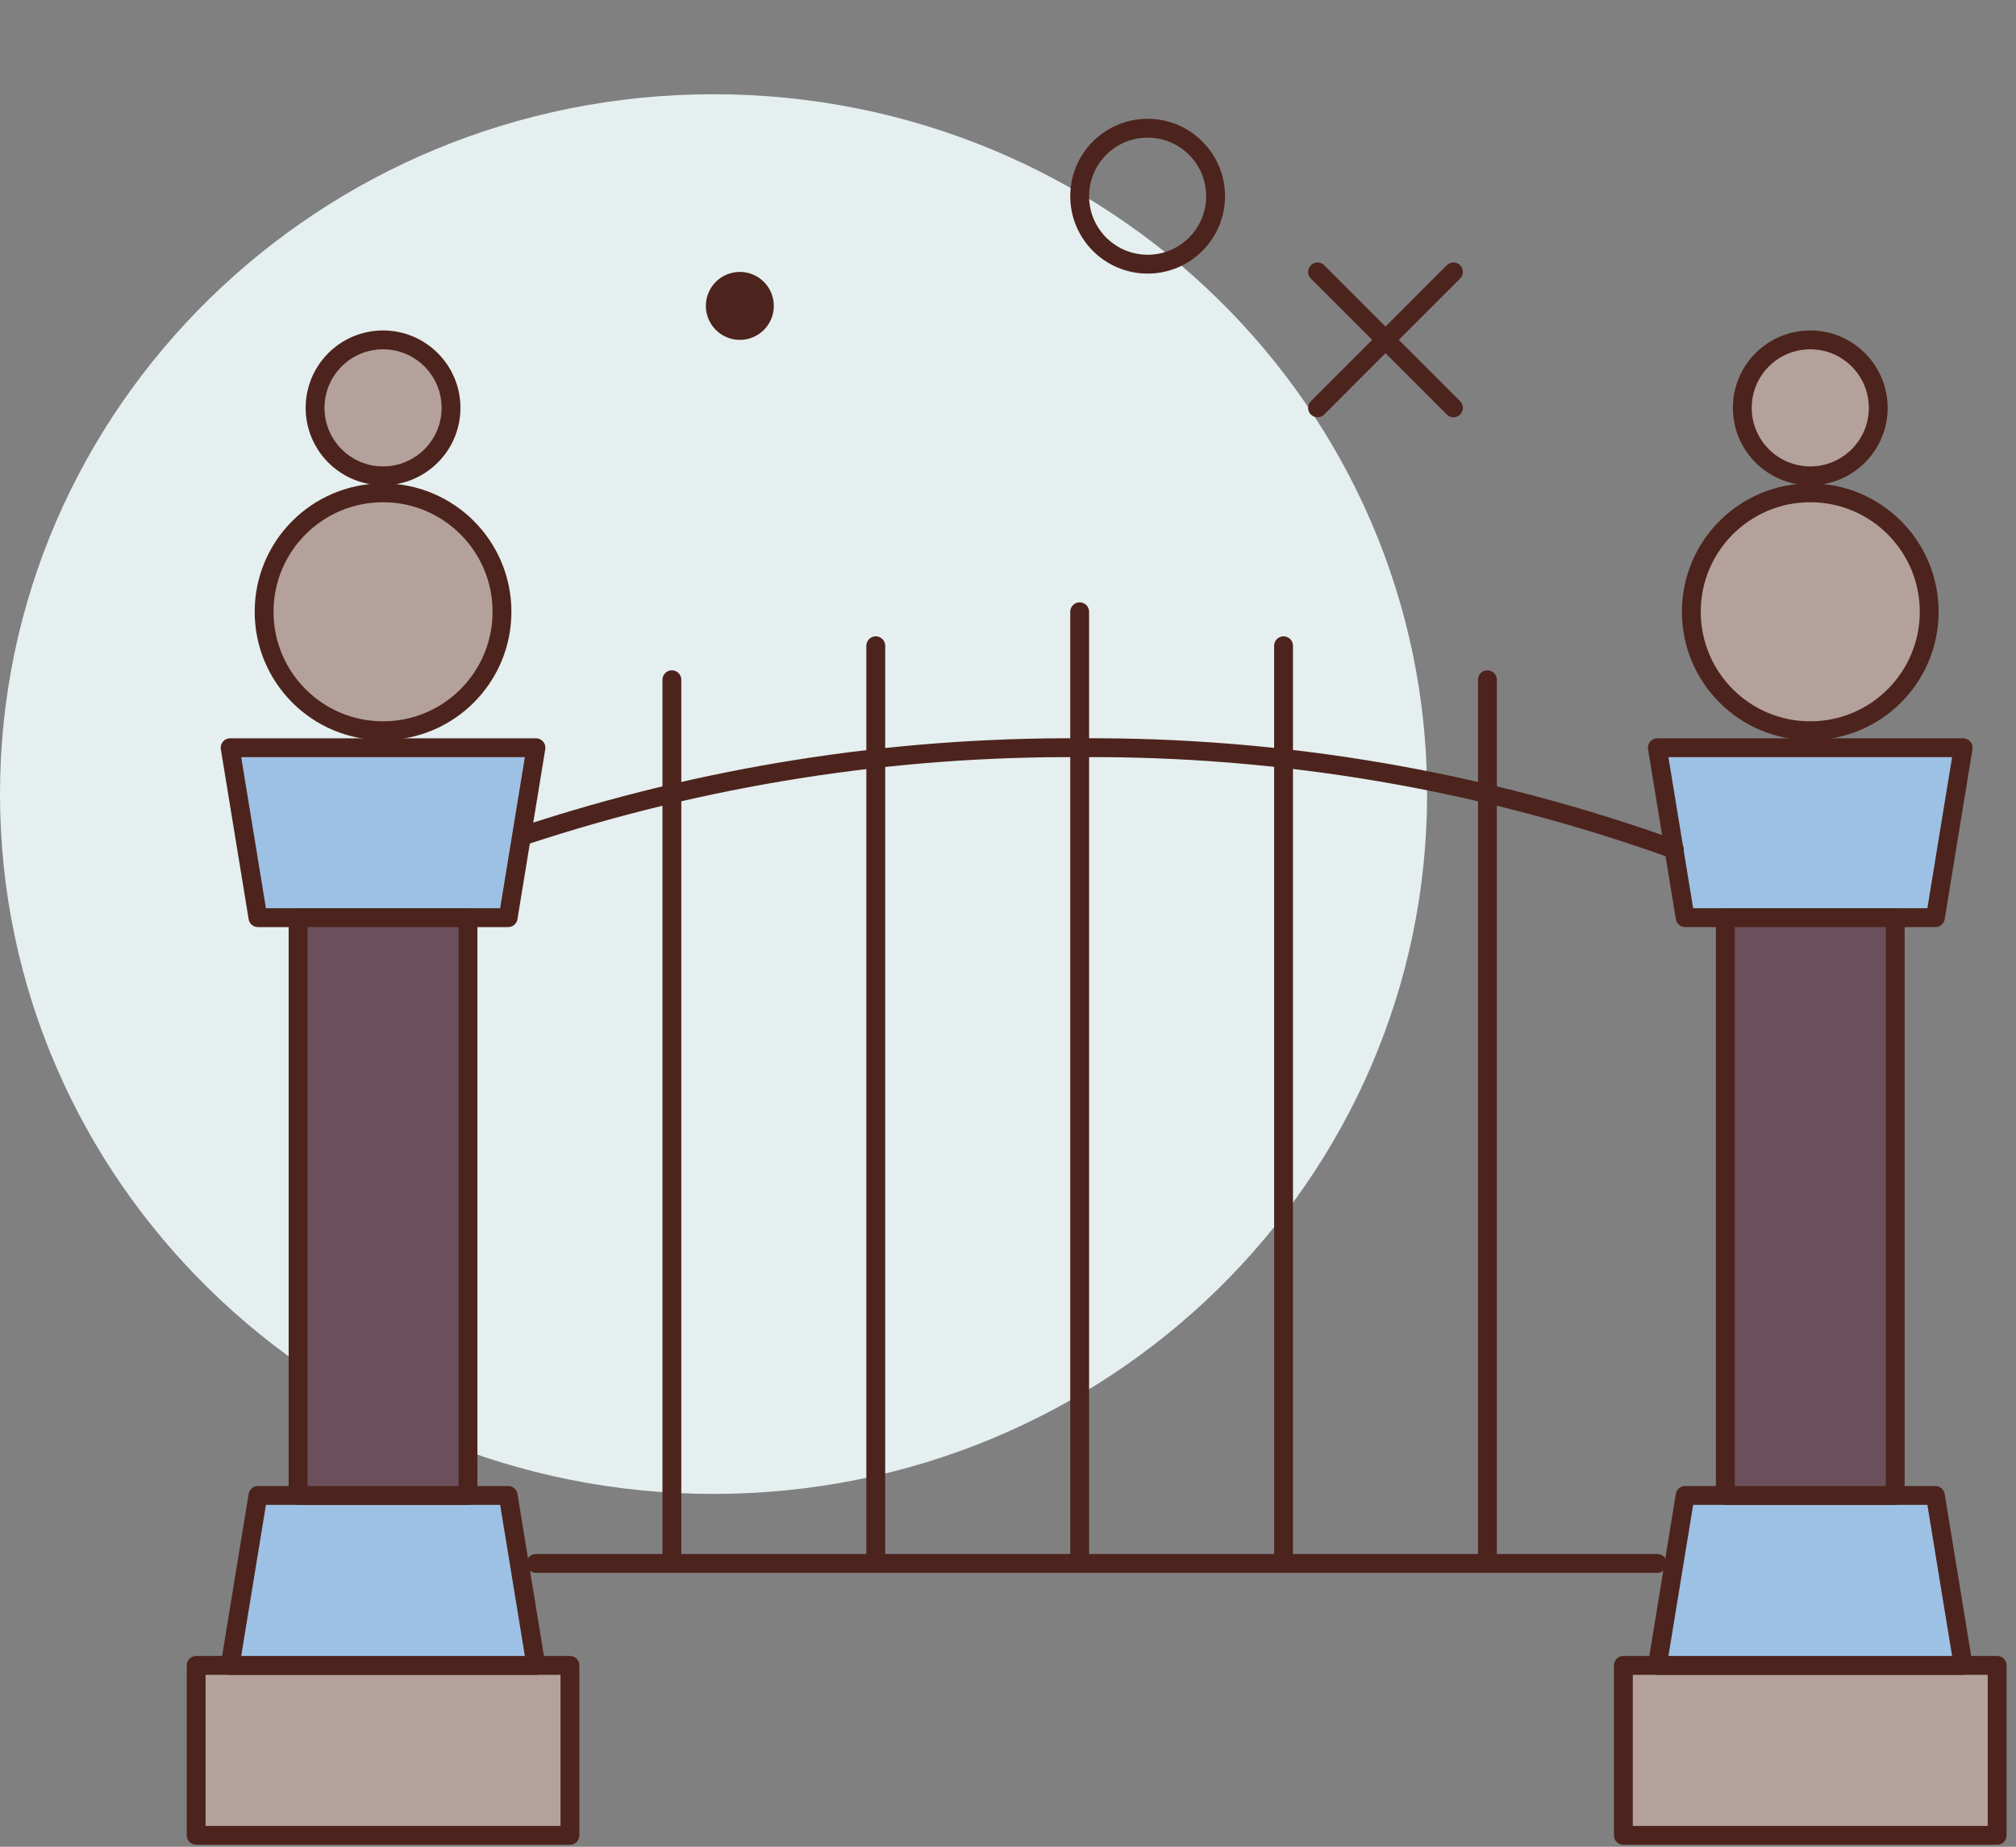 <svg width="107" height="98" viewBox="0 0 107 98" fill="none" xmlns="http://www.w3.org/2000/svg">
<rect x="0" y="0" width="107" height="98" fill="#808080" stroke="none"/>
<path d="M37.872 79.275C58.788 79.275 75.744 62.648 75.744 42.137C75.744 21.627 58.788 5 37.872 5C16.956 5 0 21.627 0 42.137C0 62.648 16.956 79.275 37.872 79.275Z" fill="#E5EFEF"/>
<path d="M39.268 18.036C40.264 18.036 41.071 17.228 41.071 16.232C41.071 15.236 40.264 14.429 39.268 14.429C38.272 14.429 37.464 15.236 37.464 16.232C37.464 17.228 38.272 18.036 39.268 18.036Z" fill="#4C241D"/>
<path d="M60.911 14.018C62.903 14.018 64.518 12.403 64.518 10.411C64.518 8.419 62.903 6.804 60.911 6.804C58.919 6.804 57.304 8.419 57.304 10.411C57.304 12.403 58.919 14.018 60.911 14.018Z" stroke="#4C241D" stroke-linecap="round" stroke-linejoin="round"/>
<path d="M30.25 88.375H10.411V97.393H30.25V88.375Z" fill="#B5A19C" stroke="#4C241D" stroke-linecap="round" stroke-linejoin="round"/>
<path d="M28.446 88.375H12.214L13.69 79.357H26.971L28.446 88.375Z" fill="#9DC1E4" stroke="#4C241D" stroke-linecap="round" stroke-linejoin="round"/>
<path d="M28.446 39.679H12.214L13.69 48.696H26.971L28.446 39.679Z" fill="#9DC1E4" stroke="#4C241D" stroke-linecap="round" stroke-linejoin="round"/>
<path d="M24.839 48.696H15.821V79.357H24.839V48.696Z" fill="#6B4F5B" stroke="#4C241D" stroke-linecap="round" stroke-linejoin="round"/>
<path d="M20.33 38.777C23.817 38.777 26.643 35.951 26.643 32.464C26.643 28.978 23.817 26.152 20.33 26.152C16.844 26.152 14.018 28.978 14.018 32.464C14.018 35.951 16.844 38.777 20.33 38.777Z" fill="#B5A19C" stroke="#4C241D" stroke-linecap="round" stroke-linejoin="round"/>
<path d="M20.33 25.25C22.323 25.25 23.938 23.635 23.938 21.643C23.938 19.651 22.323 18.036 20.33 18.036C18.338 18.036 16.723 19.651 16.723 21.643C16.723 23.635 18.338 25.25 20.33 25.25Z" fill="#B5A19C" stroke="#4C241D" stroke-linecap="round" stroke-linejoin="round"/>
<path d="M106 88.375H86.161V97.393H106V88.375Z" fill="#B5A19C" stroke="#4C241D" stroke-linecap="round" stroke-linejoin="round"/>
<path d="M104.196 88.375H87.964L89.44 79.357H102.721L104.196 88.375Z" fill="#9DC1E4" stroke="#4C241D" stroke-linecap="round" stroke-linejoin="round"/>
<path d="M104.196 39.679H87.964L89.44 48.696H102.721L104.196 39.679Z" fill="#9DC1E4" stroke="#4C241D" stroke-linecap="round" stroke-linejoin="round"/>
<path d="M100.589 48.696H91.571V79.357H100.589V48.696Z" fill="#6B4F5B" stroke="#4C241D" stroke-linecap="round" stroke-linejoin="round"/>
<path d="M96.08 38.777C99.567 38.777 102.393 35.951 102.393 32.464C102.393 28.978 99.567 26.152 96.08 26.152C92.594 26.152 89.768 28.978 89.768 32.464C89.768 35.951 92.594 38.777 96.08 38.777Z" fill="#B5A19C" stroke="#4C241D" stroke-linecap="round" stroke-linejoin="round"/>
<path d="M96.08 25.25C98.073 25.25 99.688 23.635 99.688 21.643C99.688 19.651 98.073 18.036 96.08 18.036C94.088 18.036 92.473 19.651 92.473 21.643C92.473 23.635 94.088 25.25 96.08 25.25Z" fill="#B5A19C" stroke="#4C241D" stroke-linecap="round" stroke-linejoin="round"/>
<path d="M28.446 82.964H87.964" stroke="#4C241D" stroke-linecap="round" stroke-linejoin="round"/>
<path d="M88.866 45.071C78.745 41.428 68.06 39.602 57.304 39.678C47.277 39.621 37.308 41.198 27.788 44.346" stroke="#4C241D" stroke-linecap="round" stroke-linejoin="round"/>
<path d="M35.661 82.964V36.071" stroke="#4C241D" stroke-linecap="round" stroke-linejoin="round"/>
<path d="M46.482 82.964V34.268" stroke="#4C241D" stroke-linecap="round" stroke-linejoin="round"/>
<path d="M57.304 82.964V32.464" stroke="#4C241D" stroke-linecap="round" stroke-linejoin="round"/>
<path d="M68.125 82.964V34.268" stroke="#4C241D" stroke-linecap="round" stroke-linejoin="round"/>
<path d="M78.946 82.964V36.071" stroke="#4C241D" stroke-linecap="round" stroke-linejoin="round"/>
<path d="M69.929 14.429L77.143 21.643" stroke="#4C241D" stroke-linecap="round" stroke-linejoin="round"/>
<path d="M77.143 14.429L69.929 21.643" stroke="#4C241D" stroke-linecap="round" stroke-linejoin="round"/>
</svg>
